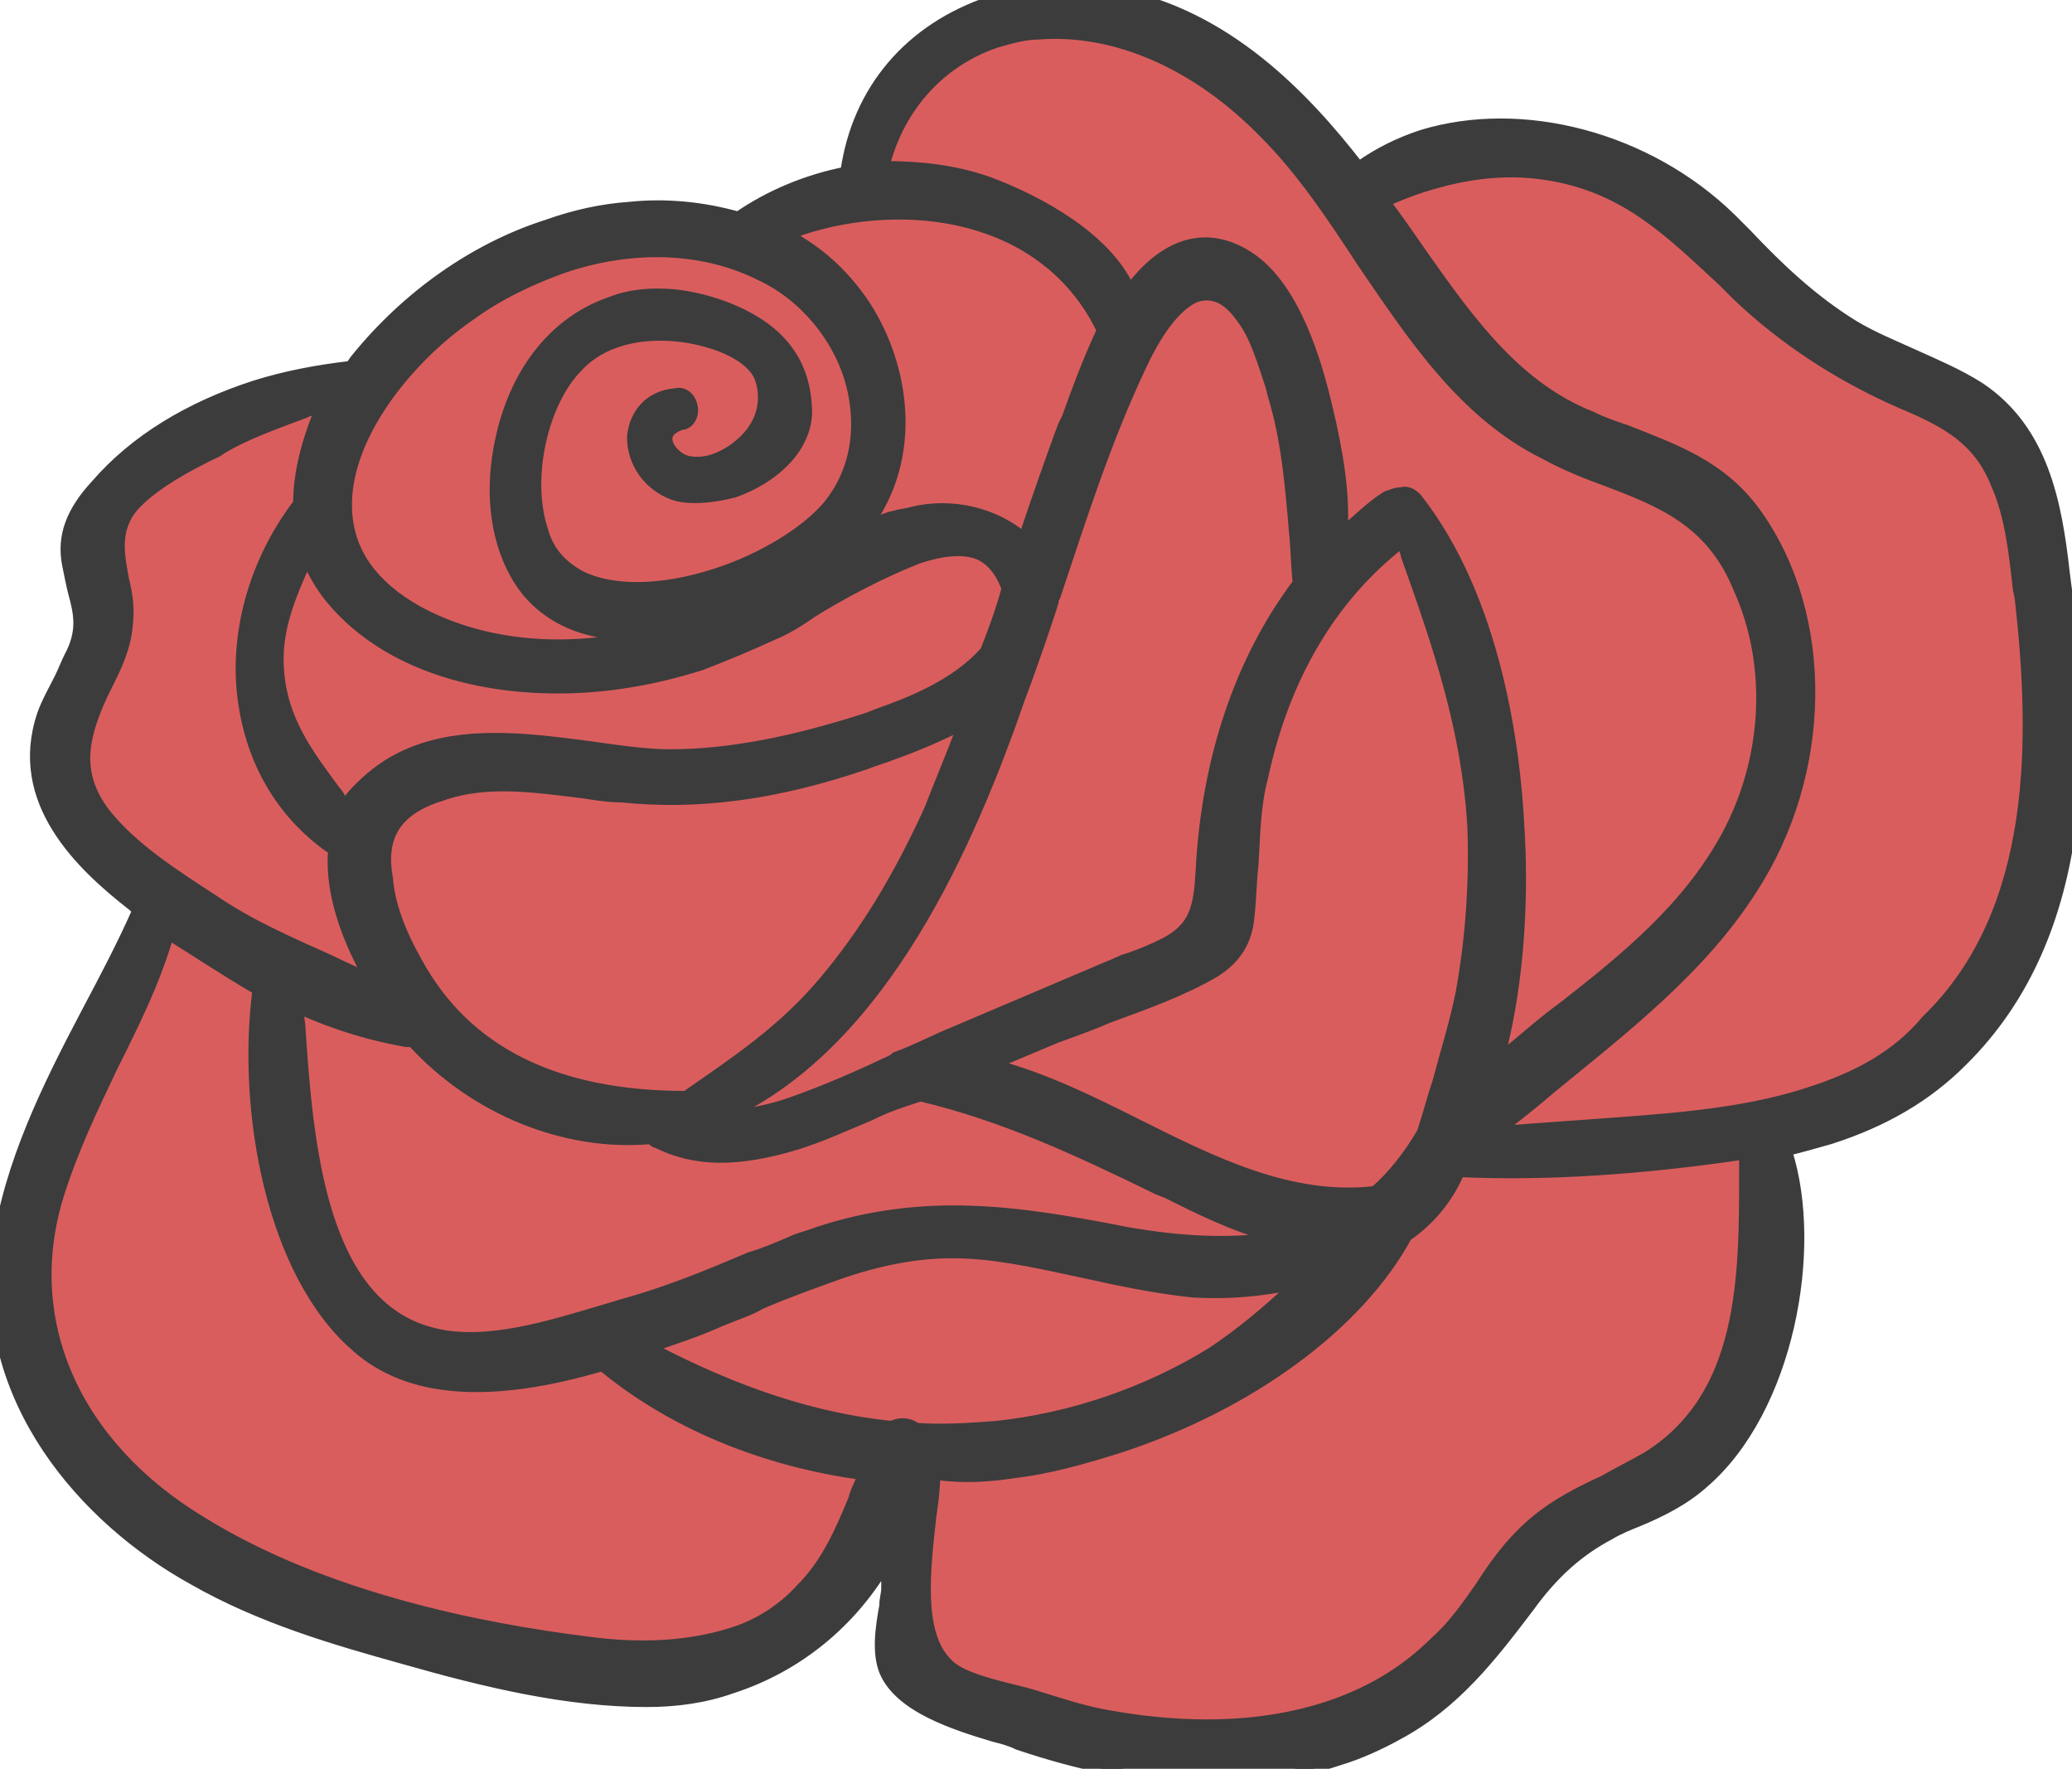<svg version="1.1" id="图层_1" x="0px" y="0px" width="487.914px" height="416.436px" viewBox="0 0 487.914 416.436" enable-background="new 0 0 487.914 416.436" xml:space="preserve" xmlns="http://www.w3.org/2000/svg" xmlns:xlink="http://www.w3.org/1999/xlink" xmlns:xml="http://www.w3.org/XML/1998/namespace">
  <path fill="#DA5D5D" d="M202.118,39.836c0,0,1.371-21.481,18.281-32.907C237.767-4.04,254.677-4.04,270.214,1.444
	c15.539,5.028,30.166,18.282,35.65,25.596c5.482,6.854,13.711,18.738,13.711,18.738s8.227-10.969,27.879-15.54
	c19.195-4.569,36.105,6.398,48.902,13.254c12.799,6.855,23.311,25.138,31.537,29.708c7.77,4.57,39.305,20.109,46.16,27.423
	c6.398,7.77,15.996,47.988,14.625,64.441c-1.828,16.453-1.371,53.929-17.824,70.382c-16.453,16.91-53.475,31.994-53.475,31.994
	s7.771,11.883,1.371,37.021c-6.396,25.137-14.168,38.391-22.395,44.332c-8.229,5.939-28.336,15.082-31.535,20.564
	c-3.199,5.484-23.768,37.021-56.674,42.963c-33.363,6.398-64.898-4.57-74.497-9.141c-9.598-4.113-19.653-7.314-20.567-11.883
	c-0.914-4.57,1.828-41.135,1.828-41.135s-17.368,35.191-32.907,38.85c-15.54,3.654-41.59,10.512-79.068,0.457
	c-37.475-10.512-82.722-28.793-95.062-58.043c-12.797-29.25-5.027-43.418,0-60.787c5.028-17.367,26.965-59.871,26.965-59.871
	s-22.395-13.711-24.68-26.051c-2.285-12.797,10.055-33.364,10.969-40.676c0.914-7.313-4.57-21.024,0-27.88
	c4.57-6.397,24.223-19.652,35.649-23.309c11.426-3.656,26.508-6.398,26.508-6.398s19.195-24.68,34.278-29.707
	c15.082-5.027,30.622-9.142,37.477-7.313c6.855,1.371,18.739,4.113,18.739,4.113S189.776,40.75,202.118,39.836" class="color c1"/>
  <path fill="#3C3C3C" stroke="#3C3C3C" stroke-width="2" stroke-miterlimit="10" d="M466.285,91.024
	c-5.027-3.199-10.512-5.483-15.539-7.77s-9.598-4.113-14.168-6.855c-9.598-5.94-17.367-13.254-25.137-21.48l-3.656-3.656
	c-19.654-19.196-49.361-26.965-73.127-19.653c-5.484,1.828-10.057,4.113-14.625,7.313c-12.797-16.454-31.08-35.649-57.131-40.678
	c-10.055-1.827-20.566-1.37-29.707,1.828C214,6.472,201.66,21.097,198.917,40.293c-9.141,1.828-17.825,5.483-25.137,10.512
	c-8.227-2.285-16.911-3.199-25.594-2.285c-6.398,0.457-12.797,1.828-19.196,4.113c-17.367,5.483-33.364,16.911-45.247,31.536
	c-0.457,0.457-0.914,1.371-1.371,1.828c-7.77,0.913-15.083,2.284-22.395,4.569c-15.539,5.027-28.336,12.797-37.477,23.31
	c-5.941,6.397-8.227,12.34-6.855,19.195c0.457,2.285,0.914,4.57,1.371,6.398c1.371,5.027,2.285,9.141-0.914,15.082
	c-0.914,1.828-1.371,3.199-2.285,5.027c-1.371,2.742-3.199,5.941-4.113,8.684c-6.856,20.566,9.141,35.649,21.48,45.248l0.914,0.914
	c-3.656,8.227-7.77,15.996-11.883,23.766c-9.141,17.367-18.282,35.648-21.024,55.303c-4.57,36.105,20.567,64.441,46.161,78.609
	c15.996,9.141,33.364,14.168,49.817,18.738c19.196,5.484,38.391,10.055,57.13,10.055c6.855,0,13.711-0.914,20.11-3.199
	c15.539-5.027,28.336-15.539,36.563-29.707c0,1.371-0.457,2.742-0.457,4.113v1.828c0,1.371-0.457,2.285-0.457,4.113
	c-0.914,5.027-1.828,10.969,0,15.539c3.656,8.684,16.91,12.797,26.051,15.539c1.828,0.457,3.656,0.914,5.484,1.828
	c28.335,9.598,53.931,10.969,75.867,3.656c4.57-1.371,9.598-3.656,13.711-5.941c13.713-7.313,22.396-18.738,31.08-30.164
	c5.941-8.229,11.883-13.254,18.738-16.91c2.285-1.371,4.568-2.285,6.854-3.199c5.484-2.285,10.971-5.027,15.541-9.141
	c20.109-17.367,26.965-55.303,19.652-78.154c3.656-0.914,6.854-1.828,10.055-2.742l0,0c12.797-4.113,22.852-10.055,31.078-18.281
	c31.078-30.621,29.25-77.696,24.225-115.173C484.566,118.446,481.367,101.078,466.285,91.024 M104.311,187.459l-0.458-1.828
	L104.311,187.459c10.512-3.656,21.938-1.828,33.364-0.457c2.742,0.457,5.941,0.914,8.684,0.914
	c17.824,1.827,36.106-0.457,57.587-7.771c2.285-0.914,4.113-1.371,6.398-2.285c6.398-2.285,11.426-4.569,15.996-6.854
	c-2.742,7.313-5.484,13.711-7.77,19.651c-7.313,15.997-15.082,28.792-24.68,40.22c-9.598,11.426-20.566,18.736-32.45,26.965
	c-30.622,0-51.645-10.512-63.071-31.535c-4.113-7.314-6.398-13.711-6.855-19.653C89.686,196.6,93.798,190.657,104.311,187.459
	 M292.154,75.028c3.199,4.113,5.025,10.513,6.854,15.996l0.457,1.828c3.199,10.512,4.113,21.024,5.027,31.993
	c0.457,4.114,0.457,8.227,0.914,12.34c-13.711,18.281-21.48,41.59-22.852,67.642c-0.457,8.684-1.371,13.254-8.229,16.911
	c-2.742,1.371-5.939,2.742-8.684,3.656c-1.828,0.457-3.199,1.371-4.57,1.828L224.51,242.76c-4.57,1.828-8.684,4.113-13.711,5.939
	l-0.457,0.457c-0.457,0-0.457,0.457-0.914,0.457c-7.77,3.658-15.083,6.857-22.852,9.6c-5.027,1.828-10.055,2.742-14.625,3.199
	c36.563-17.367,56.672-63.985,68.555-98.263c2.285-5.941,6.855-19.195,7.771-22.395v-0.457l0.457-0.914
	c5.941-17.825,11.883-36.563,20.109-53.932C274.326,74.57,279.355,70.914,282.097,70C285.753,69.087,288.953,70.458,292.154,75.028
	 M182.464,149.525c2.285-0.914,5.484-2.742,8.684-5.026c7.313-4.57,16.911-9.599,25.137-12.798
	c6.855-2.284,11.883-2.284,15.083-0.457c2.285,1.371,4.113,3.656,5.484,7.313c-1.371,5.027-3.199,10.055-5.027,14.625
	c-6.856,7.77-17.368,11.883-25.137,14.625l-2.285,0.914c-18.282,5.94-33.364,8.684-46.618,8.684c-5.484,0-11.883-0.914-18.281-1.828
	c-13.711-1.827-27.879-3.655-40.22,0.457c-6.855,2.285-11.883,5.941-16.453,10.97c-0.457,0.457-0.914,1.371-1.371,2.285
	c-0.914-0.914-1.371-2.285-2.285-3.199c-6.399-8.685-12.34-16.453-13.254-27.879c-0.914-9.599,2.742-17.824,6.398-26.052
	c1.372,3.199,3.2,6.398,5.942,9.599c16.91,19.651,47.075,22.852,69.47,19.194c5.941-0.913,11.426-2.284,17.367-4.112
	C171.039,154.552,176.522,152.267,182.464,149.525 M70.947,242.303c0-1.371-0.457-3.199-0.457-4.57
	c9.141,4.113,17.368,6.398,25.137,7.77c0.457,0,0.914,0,1.371,0l0,0c14.625,15.998,36.106,24.682,56.216,22.854
	c0.457,0.457,0.914,0.914,1.371,0.914c9.141,4.57,19.196,4.57,32.907,0.457c5.941-1.828,11.883-4.57,17.368-6.855
	c2.742-1.371,5.027-2.285,7.77-3.199l4.113-1.371c19.196,4.57,36.106,12.34,55.757,21.938l2.285,0.914
	c7.314,3.656,15.541,7.771,24.225,10.057c-9.598,1.371-21.023,0.914-33.82-1.371c-25.594-5.027-47.532-8.229-72.669,0
	c-2.285,0.914-4.57,1.371-6.398,2.285c-3.199,1.371-6.398,2.742-9.598,3.656c-9.598,4.113-19.653,8.227-29.708,10.969l-4.57,1.371
	c-12.34,3.656-27.879,8.684-40.22,5.484C75.975,307.204,72.774,269.725,70.947,242.303 M323.689,280.237
	c-19.652,2.285-37.936-6.854-55.303-15.539c-10.969-5.482-21.938-10.969-33.82-14.168l14.167-5.941
	c3.656-1.371,7.77-2.742,11.883-4.57c8.684-3.199,17.824-6.398,25.594-10.969c5.027-3.199,7.771-7.313,8.229-13.711
	c0.457-4.113,0.457-7.77,0.914-11.882c0.457-7.313,0.457-13.712,2.285-20.567c5.027-23.309,15.996-42.047,32.449-54.844l0.914,3.198
	c7.313,20.566,14.168,40.22,15.539,63.528c0.457,13.254-0.457,26.051-2.742,38.848c-1.371,6.855-3.656,14.168-5.484,21.023
	c-1.371,4.113-2.285,7.771-3.656,11.883C331.458,272.01,327.802,276.583,323.689,280.237 M169.667,311.317l2.285-0.914
	c2.285-0.914,5.027-1.828,7.313-3.199c6.398-2.742,12.797-5.027,19.196-7.313c10.969-3.656,20.109-5.027,29.25-4.57
	c9.141,0.457,18.739,2.742,27.423,4.57c8.227,1.828,16.908,3.656,25.594,4.57c7.313,0.457,15.539,0,23.766-1.828
	c-6.398,5.939-12.34,10.969-19.195,15.539c-15.539,9.598-33.363,15.539-50.73,17.367c-5.942,0.457-12.34,0.912-18.739,0.457
	c-1.828-1.371-4.113-1.371-5.941-0.457c-17.825-1.828-36.106-7.771-56.216-18.281C159.156,315.43,164.64,313.602,169.667,311.317
	 M406.414,196.6c-9.143,16.911-23.768,28.793-38.393,40.219c-5.027,3.656-9.598,7.77-14.625,11.883
	c5.027-19.195,5.484-39.762,4.57-53.93c-0.914-18.739-5.484-53.931-24.225-77.697c-0.914-0.914-2.285-1.827-3.656-1.371
	c-1.371,0-2.285,0.457-3.656,0.914c-3.654,2.285-6.854,5.484-10.055,8.228c0.457-8.685-0.914-17.824-3.656-29.25
	c-2.285-9.598-7.313-27.879-18.279-35.192c-9.6-6.397-19.654-4.112-28.338,7.313c-5.484-11.883-21.023-20.567-33.362-25.137
	c-7.77-2.742-15.997-3.656-24.223-3.656c3.656-14.168,13.711-24.681,26.508-28.793c3.199-0.914,6.398-1.828,9.597-1.828
	c17.824-1.371,37.021,6.854,53.018,23.309c8.684,8.685,15.996,19.653,22.852,30.165c11.883,17.368,23.768,35.649,42.963,45.247
	c5.027,2.742,9.598,4.57,14.625,6.398c13.254,5.026,24.68,9.598,31.078,25.137C417.382,156.838,416.011,178.776,406.414,196.6
	 M251.019,98.337l-0.914,1.829c-3.199,8.684-6.398,17.823-9.14,26.051c-6.398-5.484-16.454-8.228-26.051-5.941
	c-1.371,0.457-2.742,0.457-4.113,0.914c-2.285,0.457-4.113,1.371-5.941,2.285c0,0,0.457-0.457,0.457-0.914
	c11.426-16.91,7.313-38.391-2.285-52.102c-4.571-6.399-10.055-11.427-16.911-15.083c0.914-0.457,1.828-0.457,2.285-0.914
	c24.68-8.228,57.586-4.113,70.84,23.309C255.589,85.54,252.849,93.309,251.019,98.337 M200.747,92.852
	c1.828,9.598,0,18.739-5.942,26.051c-5.027,5.941-15.082,12.34-26.508,15.997c-12.797,4.113-24.223,4.113-31.536,0.457
	c-4.114-2.285-7.313-5.483-8.684-10.512c-4.113-12.34,0-30.165,8.227-38.392c5.484-5.94,14.625-8.227,24.68-6.854
	c6.399,0.914,14.625,3.656,17.368,8.684c1.371,2.742,3.199,10.97-5.941,17.368c-4.113,2.742-7.313,3.199-10.055,2.742
	c-2.742-0.457-5.027-3.199-5.027-5.027c0-1.371,0.914-2.284,3.199-3.199h0.457c1.828-0.457,2.742-2.742,2.285-4.57
	c-0.457-2.285-2.285-3.656-4.113-3.199c-6.398,0.457-10.055,5.027-10.512,10.512c0,5.941,3.656,11.427,9.598,13.711
	c3.656,1.371,9.141,0.914,14.625-0.457c9.141-3.198,16.91-10.055,17.367-18.738c0-6.398-1.828-11.426-4.57-15.082
	c-5.941-8.228-18.281-12.34-26.965-13.254c-5.484-0.457-10.512,0-15.082,1.828c-14.625,5.026-24.68,19.194-26.965,38.391
	c-1.371,11.883,1.371,22.852,7.313,30.165c5.027,5.941,11.883,9.141,20.11,10.055c1.828,0,3.656,0,5.941,0
	c-19.196,4.113-37.477,1.828-51.646-5.94c-10.512-5.941-15.996-13.711-16.453-23.31c-0.914-16.91,14.168-35.648,28.793-45.704
	c6.855-5.026,14.625-8.684,22.395-11.426c16.454-5.483,32.907-4.57,45.704,1.828C189.776,70.001,198.46,80.969,200.747,92.852
	 M70.033,118.446c-10.512,13.711-15.539,31.536-12.797,47.989c2.285,14.168,9.598,26.051,21.024,33.821
	c-0.914,10.969,4.113,22.395,8.227,29.708c-2.742-1.371-5.941-2.742-8.684-4.113c-9.141-4.113-18.739-8.227-27.422-14.168
	c-9.141-5.942-19.196-12.34-25.594-20.567c-6.855-9.141-5.027-17.367-0.457-27.422l0.914-1.828c2.285-4.57,4.57-9.141,5.027-14.625
	c0.457-4.112,0-7.313-0.914-10.969c-0.914-5.026-1.828-9.598,0.457-14.168c2.742-5.94,14.625-12.34,21.481-15.539l1.371-0.914
	c5.484-3.199,11.883-5.484,19.195-8.227c0.914-0.457,2.286-0.914,3.2-0.914C71.86,104.278,70.033,111.591,70.033,118.446
	 M60.436,233.163c-3.656,28.338,3.199,66.729,23.309,84.096c12.34,10.969,31.536,12.34,58.044,4.57
	c15.996,13.254,37.477,22.395,61.243,25.594c-0.914,1.828-1.828,3.656-2.285,5.484c-3.2,7.77-6.399,15.082-12.34,21.023
	c-4.57,5.027-10.512,8.684-16.91,10.512c-9.141,2.742-20.11,3.656-33.364,1.828c-25.594-3.199-61.7-10.512-90.037-27.879
	c-30.622-18.281-43.419-47.988-33.821-77.697c3.199-10.055,7.77-19.65,12.34-29.25c5.027-10.055,10.055-20.109,13.254-31.078
	C47.182,224.936,54.037,229.507,60.436,233.163 M239.138,346.966c7.77-0.914,15.995-3.199,24.68-5.941
	c30.621-10.055,56.215-28.793,67.641-49.816c5.943-4.113,10.057-9.6,12.342-15.082c19.652,0.914,42.047-0.457,66.729-4.113
	c0,1.371,0,2.742,0,4.113c0,24.68,0,52.559-22.854,66.727c-3.199,1.828-6.855,3.656-10.055,5.484
	c-5.941,2.742-12.34,5.941-17.824,10.969c-4.57,4.113-8.227,9.141-11.426,14.168c-3.199,4.57-6.398,9.143-10.514,12.799
	c-7.313,7.313-15.996,12.34-26.051,15.539c-18.738,5.939-37.936,4.113-50.73,1.828c-5.484-0.914-10.969-2.742-16.91-4.57
	c-1.371-0.457-3.199-0.914-5.027-1.371c-5.484-1.371-13.254-3.199-15.997-6.398c-6.855-6.855-5.027-21.938-3.656-34.277
	c0.457-3.199,0.914-6.398,0.914-9.598C227.253,348.337,233.196,347.88,239.138,346.966 M365.279,256.471
	c17.367-14.168,35.648-28.336,47.533-47.074c17.822-27.422,18.279-64.442,0.912-88.667c-8.227-11.426-19.195-15.082-30.621-19.652
	c-2.742-0.913-5.484-1.828-8.227-3.199c-17.367-6.855-28.336-21.938-39.307-37.478c-3.199-4.569-5.941-8.684-9.141-12.797
	c3.199-1.371,5.484-2.285,8.227-3.199c11.428-3.655,21.023-4.569,31.08-2.741c17.367,3.198,27.422,13.254,39.762,24.68l3.199,3.199
	c10.969,10.512,24.223,19.194,38.848,25.594c10.969,4.571,18.283,8.684,22.396,19.196c3.199,7.313,4.113,15.997,5.027,24.223
	l0.457,2.285c3.656,32.45,4.57,73.583-21.938,99.177c-6.855,8.227-15.996,13.254-27.422,16.91
	c-16.453,5.484-35.65,6.398-53.932,7.77c-6.398,0.457-12.797,0.914-18.738,1.371C357.509,262.872,361.623,259.673,365.279,256.471" class="color c2"/>
</svg>